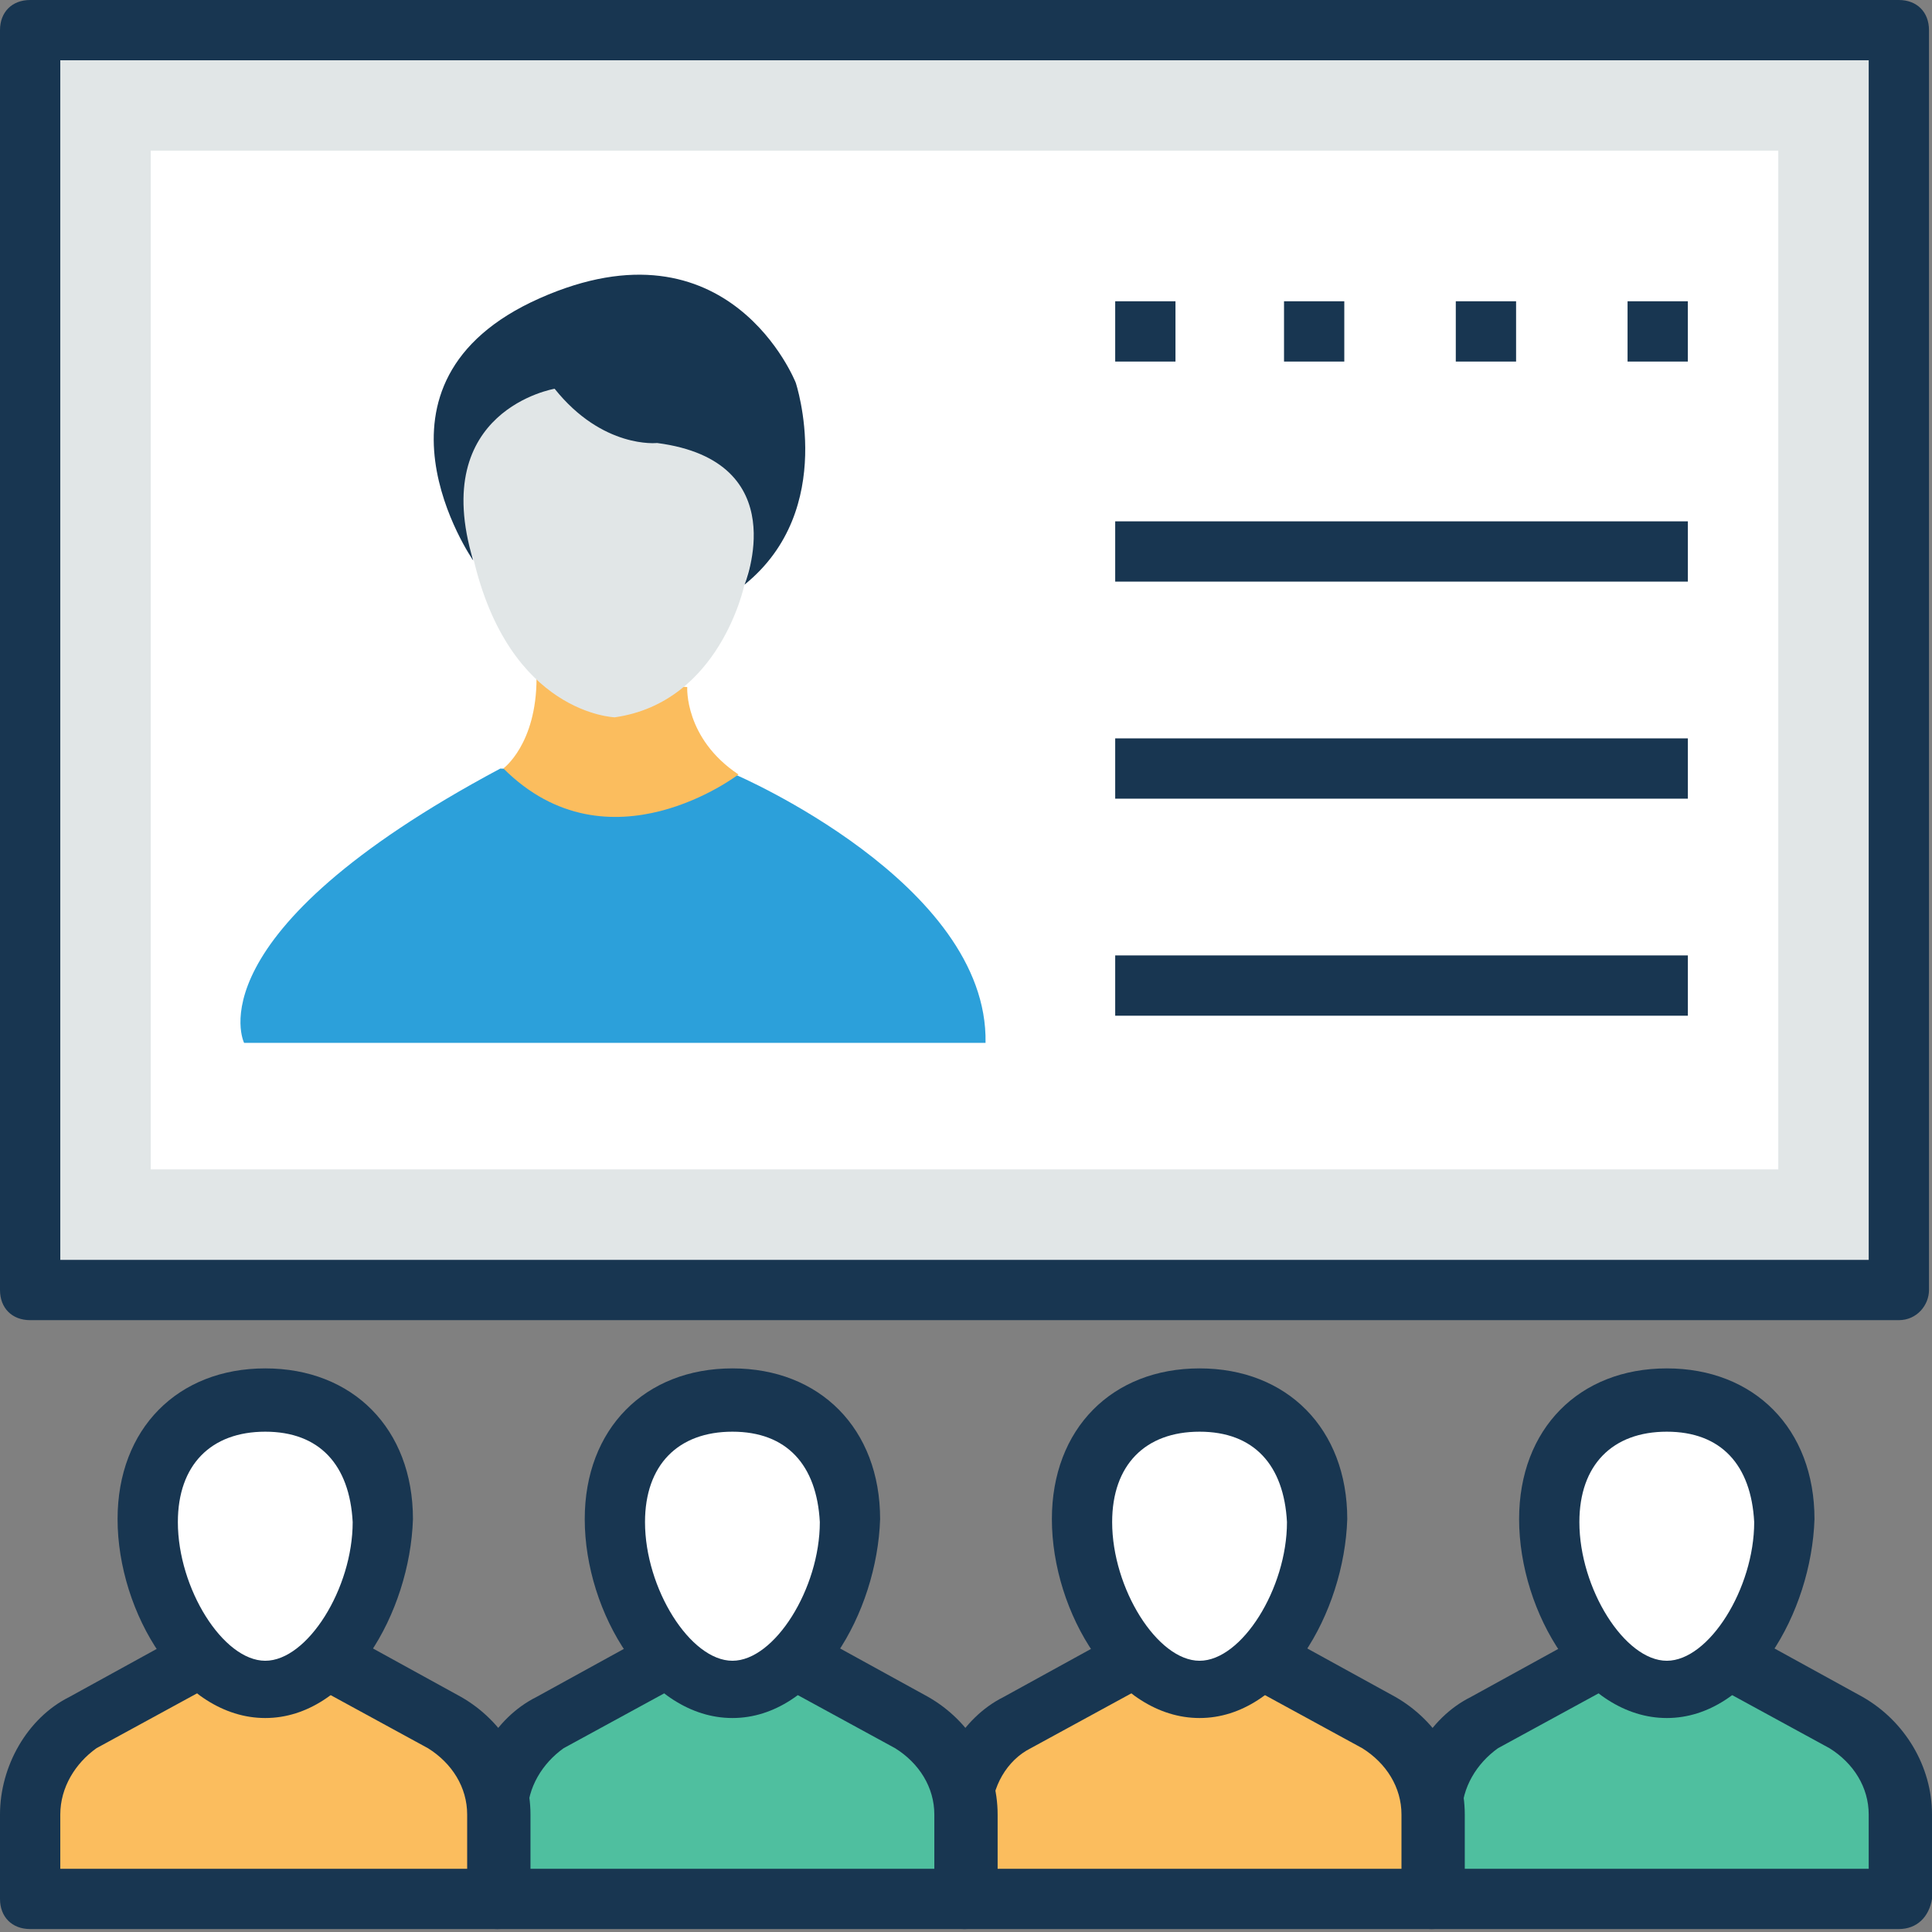 <svg width="97" height="97" viewBox="0 0 97 97" fill="none" xmlns="http://www.w3.org/2000/svg">
<rect x="0" y="0" width="97" height="97" fill="#808080" stroke="none"/>
<path d="M95.337 1.516H1.516V64.77H95.337V1.516Z" fill="#E1E6E7"/>
<path d="M95.335 66.281H1.513C0.605 66.281 0 65.675 0 64.767V1.513C0 0.605 0.605 0 1.513 0H95.335C96.243 0 96.849 0.605 96.849 1.513V64.767C96.849 65.524 96.243 66.281 95.335 66.281ZM3.027 63.254H93.822V3.027H3.027V63.254Z" fill="#183651"/>
<path d="M89.283 7.563H7.567V58.711H89.283V7.563Z" fill="white"/>
<path d="M36.921 38.891C36.921 38.891 49.632 44.338 49.481 52.358H12.255C12.255 52.358 9.531 46.911 25.117 38.588L36.921 38.891Z" fill="#2CA0DA"/>
<path d="M34.504 34.495C34.504 34.495 34.352 37.067 37.076 38.883C37.076 38.883 30.569 43.877 25.273 38.581C25.273 38.581 26.938 37.37 26.938 34.041L34.504 34.495Z" fill="#FBBD5E"/>
<path d="M37.375 29.356C37.375 29.356 36.164 35.258 30.868 36.014C30.868 36.014 25.572 35.863 23.756 27.994L22.696 26.026V21.487L24.664 18.763L29.355 18.157L36.316 20.579L38.586 25.27L37.375 29.356Z" fill="#E1E6E7"/>
<path d="M37.379 29.355C37.379 29.355 39.952 23.15 32.991 22.242C32.991 22.242 30.267 22.545 27.846 19.518C27.846 19.518 21.49 20.578 23.76 28.144C23.76 28.144 17.556 19.215 27.089 14.978C36.623 10.741 39.952 19.215 39.952 19.215C39.952 19.215 42.07 25.571 37.379 29.355Z" fill="#173651"/>
<path d="M92.61 86.565L83.53 81.571L74.451 86.565C72.786 87.473 71.727 89.289 71.727 91.256V95.493H95.182V91.256C95.334 89.289 94.274 87.473 92.61 86.565Z" fill="#4FBF9F"/>
<path d="M95.335 96.852H71.88C70.972 96.852 70.367 96.247 70.367 95.339V91.102C70.367 88.68 71.728 86.259 73.847 85.2L82.927 80.206C83.381 79.904 83.986 79.904 84.44 80.206L93.52 85.2C95.638 86.411 97 88.68 97 91.102V95.339C96.849 96.247 96.243 96.852 95.335 96.852ZM73.393 93.826H93.822V91.102C93.822 89.74 93.066 88.529 91.855 87.773L83.532 83.233L75.209 87.773C74.15 88.529 73.393 89.74 73.393 91.102V93.826Z" fill="#183651"/>
<path d="M89.434 76.272C89.434 80.207 86.861 84.746 83.532 84.746C80.203 84.746 77.63 80.207 77.63 76.272C77.63 72.338 80.203 70.219 83.532 70.219C86.861 70.219 89.434 72.338 89.434 76.272Z" fill="white"/>
<path d="M83.685 86.257C79.448 86.257 76.27 80.961 76.27 76.27C76.27 71.73 79.296 68.703 83.685 68.703C88.073 68.703 91.1 71.73 91.1 76.27C90.948 80.961 87.922 86.257 83.685 86.257ZM83.685 71.881C80.961 71.881 79.296 73.546 79.296 76.421C79.296 79.75 81.566 83.382 83.685 83.382C85.803 83.382 88.073 79.75 88.073 76.421C87.922 73.546 86.409 71.881 83.685 71.881Z" fill="#183651"/>
<path d="M69.156 86.565L60.076 81.571L50.996 86.565C49.332 87.473 48.273 89.289 48.273 91.256V95.493H71.879V91.256C71.88 89.289 70.82 87.473 69.156 86.565Z" fill="#FBBD5E"/>
<path d="M71.877 96.852H48.422C47.514 96.852 46.908 96.247 46.908 95.339V91.102C46.908 88.68 48.27 86.259 50.389 85.2L59.469 80.206C59.923 79.904 60.528 79.904 60.982 80.206L70.062 85.2C72.18 86.411 73.542 88.68 73.542 91.102V95.339C73.39 96.247 72.785 96.852 71.877 96.852ZM49.935 93.826H70.364V91.102C70.364 89.74 69.607 88.529 68.397 87.773L60.074 83.233L51.751 87.773C50.54 88.378 49.783 89.74 49.783 91.102V93.826H49.935Z" fill="#183651"/>
<path d="M65.979 76.272C65.979 80.207 63.407 84.746 60.078 84.746C56.749 84.746 54.176 80.207 54.176 76.272C54.176 72.338 56.749 70.219 60.078 70.219C63.407 70.219 65.979 72.338 65.979 76.272Z" fill="white"/>
<path d="M60.227 86.257C55.99 86.257 52.812 80.961 52.812 76.27C52.812 71.73 55.838 68.703 60.227 68.703C64.615 68.703 67.642 71.73 67.642 76.27C67.49 80.961 64.464 86.257 60.227 86.257ZM60.227 71.881C57.503 71.881 55.838 73.546 55.838 76.421C55.838 79.75 58.108 83.382 60.227 83.382C62.346 83.382 64.615 79.75 64.615 76.421C64.464 73.546 62.95 71.881 60.227 71.881Z" fill="#183651"/>
<path d="M45.701 86.565L36.622 81.571L27.542 86.565C25.877 87.473 24.818 89.289 24.818 91.256V95.493H48.274V91.256C48.425 89.289 47.366 87.473 45.701 86.565Z" fill="#4FBF9F"/>
<path d="M48.423 96.852H24.968C24.06 96.852 23.454 96.247 23.454 95.339V91.102C23.454 88.68 24.816 86.259 26.935 85.2L36.014 80.206C36.468 79.904 37.074 79.904 37.528 80.206L46.607 85.2C48.726 86.411 50.088 88.68 50.088 91.102V95.339C49.936 96.247 49.331 96.852 48.423 96.852ZM26.481 93.826H46.91V91.102C46.91 89.74 46.153 88.529 44.943 87.773L36.62 83.233L28.297 87.773C27.237 88.529 26.481 89.74 26.481 91.102V93.826Z" fill="#183651"/>
<path d="M42.525 76.272C42.525 80.207 39.953 84.746 36.623 84.746C33.294 84.746 30.722 80.207 30.722 76.272C30.722 72.338 33.294 70.219 36.623 70.219C39.953 70.219 42.525 72.338 42.525 76.272Z" fill="white"/>
<path d="M36.773 86.257C32.535 86.257 29.358 80.961 29.358 76.27C29.358 71.73 32.384 68.703 36.773 68.703C41.161 68.703 44.188 71.73 44.188 76.27C44.036 80.961 41.01 86.257 36.773 86.257ZM36.773 71.881C34.049 71.881 32.384 73.546 32.384 76.421C32.384 79.75 34.654 83.382 36.773 83.382C38.891 83.382 41.161 79.75 41.161 76.421C41.01 73.546 39.497 71.881 36.773 71.881Z" fill="#183651"/>
<path d="M22.247 86.565L13.168 81.571L4.088 86.565C2.423 87.473 1.364 89.289 1.364 91.256V95.493H24.971V91.256C24.971 89.289 23.912 87.473 22.247 86.565Z" fill="#FBBD5E"/>
<path d="M24.969 96.852H1.513C0.605 96.852 0 96.247 0 95.339V91.102C0 88.68 1.362 86.259 3.481 85.2L12.56 80.206C13.014 79.904 13.62 79.904 14.073 80.206L23.153 85.2C25.272 86.411 26.634 88.68 26.634 91.102V95.339C26.482 96.247 25.877 96.852 24.969 96.852ZM3.027 93.826H23.455V91.102C23.455 89.74 22.699 88.529 21.488 87.773L13.165 83.233L4.842 87.773C3.783 88.529 3.027 89.74 3.027 91.102V93.826Z" fill="#183651"/>
<path d="M19.067 76.272C19.067 80.207 16.494 84.746 13.165 84.746C9.836 84.746 7.264 80.207 7.264 76.272C7.264 72.338 9.836 70.219 13.165 70.219C16.494 70.219 19.067 72.338 19.067 76.272Z" fill="white"/>
<path d="M13.318 86.257C9.081 86.257 5.903 80.961 5.903 76.27C5.903 71.73 8.93 68.703 13.318 68.703C17.707 68.703 20.733 71.73 20.733 76.27C20.582 80.961 17.555 86.257 13.318 86.257ZM13.318 71.881C10.595 71.881 8.93 73.546 8.93 76.421C8.93 79.75 11.2 83.382 13.318 83.382C15.437 83.382 17.707 79.75 17.707 76.421C17.555 73.546 16.042 71.881 13.318 71.881Z" fill="#183651"/>
<path d="M59.017 15.126H55.991V18.153H59.017V15.126Z" fill="#183651"/>
<path d="M67.493 15.126H64.467V18.153H67.493V15.126Z" fill="#183651"/>
<path d="M76.118 15.126H73.091V18.153H76.118V15.126Z" fill="#183651"/>
<path d="M84.741 15.126H81.715V18.153H84.741V15.126Z" fill="#183651"/>
<path d="M84.743 26.175H55.991V29.201H84.743V26.175Z" fill="#183651"/>
<path d="M84.743 37.072H55.991V40.099H84.743V37.072Z" fill="#183651"/>
<path d="M84.743 47.969H55.991V50.996H84.743V47.969Z" fill="#183651"/>
</svg>
